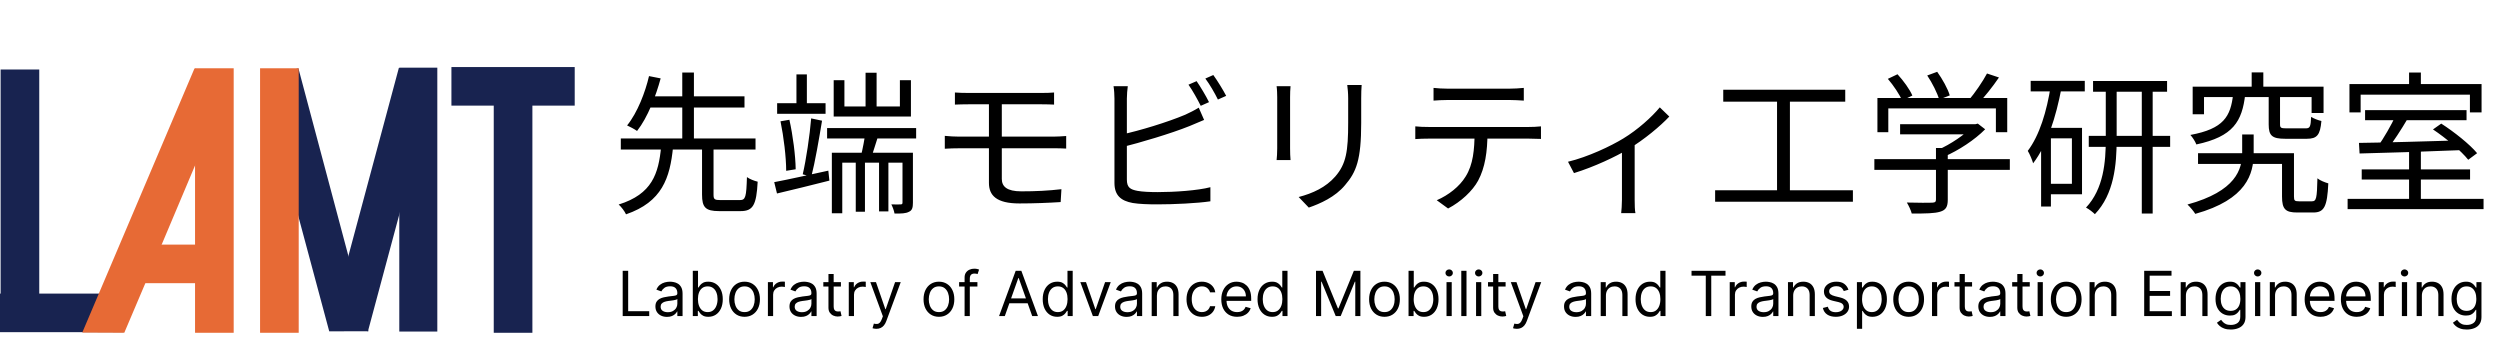 <svg width="261" height="38" viewBox="0 0 261 38" fill="none" xmlns="http://www.w3.org/2000/svg">
<path d="M65.009 33V28.273H65.581V32.492H67.779V33H65.009ZM69.635 33.083C69.41 33.083 69.206 33.041 69.023 32.956C68.84 32.87 68.695 32.746 68.587 32.584C68.479 32.421 68.425 32.224 68.425 31.994C68.425 31.791 68.465 31.626 68.545 31.5C68.625 31.372 68.732 31.272 68.866 31.2C69 31.127 69.148 31.073 69.309 31.038C69.472 31.001 69.636 30.972 69.801 30.95C70.016 30.923 70.191 30.902 70.325 30.888C70.46 30.873 70.559 30.847 70.62 30.812C70.683 30.776 70.715 30.715 70.715 30.627V30.609C70.715 30.381 70.653 30.204 70.528 30.078C70.405 29.952 70.218 29.889 69.967 29.889C69.707 29.889 69.503 29.945 69.355 30.059C69.208 30.173 69.104 30.295 69.044 30.424L68.527 30.239C68.619 30.024 68.742 29.856 68.896 29.736C69.052 29.615 69.221 29.53 69.404 29.482C69.588 29.433 69.77 29.408 69.949 29.408C70.062 29.408 70.193 29.422 70.341 29.45C70.49 29.476 70.634 29.531 70.773 29.614C70.913 29.697 71.029 29.822 71.121 29.99C71.213 30.158 71.26 30.383 71.26 30.664V33H70.715V32.52H70.687C70.65 32.597 70.589 32.679 70.503 32.767C70.416 32.855 70.302 32.929 70.159 32.991C70.016 33.052 69.841 33.083 69.635 33.083ZM69.718 32.594C69.933 32.594 70.115 32.551 70.263 32.467C70.412 32.382 70.524 32.273 70.6 32.139C70.677 32.005 70.715 31.864 70.715 31.717V31.218C70.692 31.246 70.641 31.271 70.563 31.294C70.486 31.316 70.396 31.335 70.295 31.352C70.195 31.367 70.097 31.381 70.002 31.393C69.908 31.404 69.832 31.413 69.773 31.421C69.632 31.44 69.499 31.47 69.376 31.511C69.255 31.551 69.156 31.612 69.081 31.694C69.007 31.774 68.97 31.883 68.97 32.021C68.97 32.211 69.04 32.354 69.18 32.451C69.322 32.546 69.501 32.594 69.718 32.594ZM72.328 33V28.273H72.873V30.018H72.919C72.959 29.956 73.014 29.878 73.085 29.782C73.157 29.685 73.26 29.599 73.394 29.524C73.53 29.447 73.713 29.408 73.944 29.408C74.242 29.408 74.505 29.483 74.733 29.632C74.961 29.782 75.138 29.993 75.266 30.267C75.394 30.541 75.458 30.864 75.458 31.236C75.458 31.612 75.394 31.937 75.266 32.213C75.138 32.487 74.962 32.699 74.735 32.85C74.509 32.999 74.248 33.074 73.953 33.074C73.725 33.074 73.543 33.036 73.406 32.961C73.269 32.884 73.163 32.797 73.09 32.7C73.016 32.601 72.959 32.52 72.919 32.455H72.854V33H72.328ZM72.863 31.227C72.863 31.495 72.903 31.731 72.981 31.936C73.059 32.139 73.174 32.298 73.325 32.414C73.476 32.528 73.66 32.584 73.879 32.584C74.107 32.584 74.297 32.525 74.449 32.404C74.603 32.283 74.718 32.12 74.795 31.915C74.874 31.709 74.913 31.48 74.913 31.227C74.913 30.978 74.875 30.753 74.798 30.553C74.722 30.352 74.608 30.192 74.454 30.076C74.301 29.957 74.11 29.898 73.879 29.898C73.657 29.898 73.471 29.954 73.32 30.066C73.17 30.177 73.056 30.332 72.979 30.532C72.902 30.731 72.863 30.963 72.863 31.227ZM77.731 33.074C77.411 33.074 77.13 32.998 76.889 32.845C76.649 32.693 76.461 32.48 76.326 32.206C76.192 31.932 76.125 31.612 76.125 31.246C76.125 30.876 76.192 30.554 76.326 30.279C76.461 30.003 76.649 29.789 76.889 29.637C77.13 29.485 77.411 29.408 77.731 29.408C78.052 29.408 78.332 29.485 78.572 29.637C78.813 29.789 79.001 30.003 79.135 30.279C79.27 30.554 79.338 30.876 79.338 31.246C79.338 31.612 79.27 31.932 79.135 32.206C79.001 32.48 78.813 32.693 78.572 32.845C78.332 32.998 78.052 33.074 77.731 33.074ZM77.731 32.584C77.975 32.584 78.175 32.522 78.332 32.398C78.489 32.273 78.605 32.109 78.68 31.906C78.755 31.703 78.793 31.483 78.793 31.246C78.793 31.009 78.755 30.788 78.68 30.583C78.605 30.379 78.489 30.213 78.332 30.087C78.175 29.961 77.975 29.898 77.731 29.898C77.488 29.898 77.288 29.961 77.131 30.087C76.974 30.213 76.858 30.379 76.783 30.583C76.707 30.788 76.67 31.009 76.67 31.246C76.67 31.483 76.707 31.703 76.783 31.906C76.858 32.109 76.974 32.273 77.131 32.398C77.288 32.522 77.488 32.584 77.731 32.584ZM80.169 33V29.454H80.696V29.99H80.733C80.797 29.815 80.914 29.672 81.084 29.563C81.253 29.454 81.444 29.399 81.656 29.399C81.696 29.399 81.746 29.4 81.806 29.401C81.866 29.403 81.911 29.405 81.942 29.408V29.962C81.924 29.958 81.881 29.951 81.815 29.942C81.751 29.931 81.682 29.925 81.61 29.925C81.438 29.925 81.284 29.962 81.148 30.034C81.014 30.105 80.908 30.203 80.83 30.329C80.753 30.454 80.714 30.596 80.714 30.756V33H80.169ZM83.631 33.083C83.407 33.083 83.203 33.041 83.02 32.956C82.837 32.87 82.691 32.746 82.583 32.584C82.476 32.421 82.422 32.224 82.422 31.994C82.422 31.791 82.462 31.626 82.542 31.5C82.622 31.372 82.729 31.272 82.863 31.2C82.996 31.127 83.144 31.073 83.306 31.038C83.469 31.001 83.633 30.972 83.797 30.95C84.013 30.923 84.188 30.902 84.321 30.888C84.457 30.873 84.555 30.847 84.617 30.812C84.68 30.776 84.712 30.715 84.712 30.627V30.609C84.712 30.381 84.649 30.204 84.525 30.078C84.401 29.952 84.215 29.889 83.964 29.889C83.704 29.889 83.5 29.945 83.352 30.059C83.204 30.173 83.1 30.295 83.04 30.424L82.523 30.239C82.616 30.024 82.739 29.856 82.893 29.736C83.048 29.615 83.217 29.53 83.4 29.482C83.585 29.433 83.767 29.408 83.945 29.408C84.059 29.408 84.19 29.422 84.338 29.45C84.487 29.476 84.631 29.531 84.769 29.614C84.909 29.697 85.025 29.822 85.118 29.99C85.21 30.158 85.256 30.383 85.256 30.664V33H84.712V32.52H84.684C84.647 32.597 84.585 32.679 84.499 32.767C84.413 32.855 84.298 32.929 84.155 32.991C84.012 33.052 83.838 33.083 83.631 33.083ZM83.714 32.594C83.93 32.594 84.111 32.551 84.259 32.467C84.408 32.382 84.521 32.273 84.596 32.139C84.673 32.005 84.712 31.864 84.712 31.717V31.218C84.688 31.246 84.638 31.271 84.559 31.294C84.482 31.316 84.393 31.335 84.291 31.352C84.191 31.367 84.094 31.381 83.998 31.393C83.904 31.404 83.828 31.413 83.77 31.421C83.628 31.44 83.496 31.47 83.373 31.511C83.251 31.551 83.153 31.612 83.077 31.694C83.003 31.774 82.966 31.883 82.966 32.021C82.966 32.211 83.037 32.354 83.177 32.451C83.318 32.546 83.497 32.594 83.714 32.594ZM87.792 29.454V29.916H85.955V29.454H87.792ZM86.491 28.605H87.035V31.984C87.035 32.138 87.058 32.254 87.102 32.331C87.148 32.406 87.207 32.457 87.278 32.483C87.35 32.508 87.426 32.52 87.506 32.52C87.566 32.52 87.615 32.517 87.654 32.511C87.692 32.503 87.723 32.497 87.746 32.492L87.857 32.981C87.82 32.995 87.769 33.009 87.702 33.023C87.636 33.038 87.552 33.046 87.451 33.046C87.297 33.046 87.146 33.013 86.998 32.947C86.852 32.881 86.731 32.78 86.634 32.645C86.538 32.509 86.491 32.338 86.491 32.132V28.605ZM88.612 33V29.454H89.138V29.99H89.175C89.24 29.815 89.357 29.672 89.526 29.563C89.695 29.454 89.886 29.399 90.098 29.399C90.138 29.399 90.188 29.4 90.248 29.401C90.308 29.403 90.354 29.405 90.385 29.408V29.962C90.366 29.958 90.324 29.951 90.258 29.942C90.193 29.931 90.124 29.925 90.052 29.925C89.88 29.925 89.726 29.962 89.591 30.034C89.457 30.105 89.35 30.203 89.272 30.329C89.195 30.454 89.157 30.596 89.157 30.756V33H88.612ZM91.489 34.33C91.397 34.33 91.314 34.322 91.242 34.306C91.17 34.293 91.12 34.279 91.092 34.265L91.231 33.785C91.363 33.819 91.48 33.831 91.581 33.822C91.683 33.812 91.773 33.767 91.852 33.685C91.931 33.605 92.005 33.475 92.071 33.295L92.172 33.019L90.861 29.454H91.452L92.431 32.28H92.468L93.447 29.454H94.037L92.532 33.517C92.465 33.7 92.381 33.852 92.281 33.972C92.181 34.093 92.065 34.183 91.932 34.242C91.802 34.3 91.654 34.33 91.489 34.33ZM98.025 33.074C97.705 33.074 97.424 32.998 97.182 32.845C96.942 32.693 96.755 32.48 96.619 32.206C96.485 31.932 96.418 31.612 96.418 31.246C96.418 30.876 96.485 30.554 96.619 30.279C96.755 30.003 96.942 29.789 97.182 29.637C97.424 29.485 97.705 29.408 98.025 29.408C98.345 29.408 98.625 29.485 98.865 29.637C99.107 29.789 99.294 30.003 99.428 30.279C99.564 30.554 99.631 30.876 99.631 31.246C99.631 31.612 99.564 31.932 99.428 32.206C99.294 32.48 99.107 32.693 98.865 32.845C98.625 32.998 98.345 33.074 98.025 33.074ZM98.025 32.584C98.268 32.584 98.468 32.522 98.625 32.398C98.782 32.273 98.898 32.109 98.974 31.906C99.049 31.703 99.087 31.483 99.087 31.246C99.087 31.009 99.049 30.788 98.974 30.583C98.898 30.379 98.782 30.213 98.625 30.087C98.468 29.961 98.268 29.898 98.025 29.898C97.782 29.898 97.582 29.961 97.425 30.087C97.268 30.213 97.152 30.379 97.076 30.583C97.001 30.788 96.963 31.009 96.963 31.246C96.963 31.483 97.001 31.703 97.076 31.906C97.152 32.109 97.268 32.273 97.425 32.398C97.582 32.522 97.782 32.584 98.025 32.584ZM102.042 29.454V29.916H100.131V29.454H102.042ZM100.703 33V28.965C100.703 28.762 100.751 28.593 100.846 28.457C100.942 28.322 101.065 28.22 101.218 28.153C101.37 28.085 101.531 28.051 101.7 28.051C101.834 28.051 101.943 28.062 102.028 28.084C102.113 28.105 102.176 28.125 102.217 28.143L102.06 28.614C102.033 28.605 101.994 28.594 101.945 28.58C101.897 28.566 101.834 28.559 101.756 28.559C101.576 28.559 101.445 28.604 101.365 28.695C101.287 28.786 101.248 28.919 101.248 29.095V33H100.703ZM104.901 33H104.301L106.037 28.273H106.628L108.363 33H107.763L106.351 29.021H106.314L104.901 33ZM105.123 31.153H107.542V31.661H105.123V31.153ZM110.365 33.074C110.069 33.074 109.808 32.999 109.582 32.85C109.356 32.699 109.179 32.487 109.051 32.213C108.924 31.937 108.86 31.612 108.86 31.236C108.86 30.864 108.924 30.541 109.051 30.267C109.179 29.993 109.357 29.782 109.585 29.632C109.812 29.483 110.075 29.408 110.374 29.408C110.605 29.408 110.787 29.447 110.921 29.524C111.056 29.599 111.16 29.685 111.23 29.782C111.303 29.878 111.359 29.956 111.399 30.018H111.445V28.273H111.99V33H111.463V32.455H111.399C111.359 32.52 111.302 32.601 111.228 32.7C111.154 32.797 111.049 32.884 110.912 32.961C110.775 33.036 110.592 33.074 110.365 33.074ZM110.439 32.584C110.657 32.584 110.842 32.528 110.993 32.414C111.143 32.298 111.258 32.139 111.336 31.936C111.415 31.731 111.454 31.495 111.454 31.227C111.454 30.963 111.416 30.731 111.339 30.532C111.262 30.332 111.148 30.177 110.997 30.066C110.846 29.954 110.66 29.898 110.439 29.898C110.208 29.898 110.015 29.957 109.862 30.076C109.709 30.192 109.595 30.352 109.518 30.553C109.442 30.753 109.404 30.978 109.404 31.227C109.404 31.48 109.443 31.709 109.52 31.915C109.598 32.12 109.714 32.283 109.866 32.404C110.02 32.525 110.211 32.584 110.439 32.584ZM115.962 29.454L114.651 33H114.097L112.786 29.454H113.377L114.356 32.28H114.393L115.371 29.454H115.962ZM117.617 33.083C117.392 33.083 117.188 33.041 117.005 32.956C116.822 32.87 116.676 32.746 116.569 32.584C116.461 32.421 116.407 32.224 116.407 31.994C116.407 31.791 116.447 31.626 116.527 31.5C116.607 31.372 116.714 31.272 116.848 31.2C116.982 31.127 117.13 31.073 117.291 31.038C117.454 31.001 117.618 30.972 117.783 30.95C117.998 30.923 118.173 30.902 118.307 30.888C118.442 30.873 118.541 30.847 118.602 30.812C118.665 30.776 118.697 30.715 118.697 30.627V30.609C118.697 30.381 118.635 30.204 118.51 30.078C118.387 29.952 118.2 29.889 117.949 29.889C117.689 29.889 117.485 29.945 117.337 30.059C117.19 30.173 117.086 30.295 117.026 30.424L116.509 30.239C116.601 30.024 116.724 29.856 116.878 29.736C117.033 29.615 117.203 29.53 117.386 29.482C117.57 29.433 117.752 29.408 117.931 29.408C118.044 29.408 118.175 29.422 118.323 29.45C118.472 29.476 118.616 29.531 118.755 29.614C118.895 29.697 119.011 29.822 119.103 29.99C119.195 30.158 119.242 30.383 119.242 30.664V33H118.697V32.52H118.669C118.632 32.597 118.571 32.679 118.485 32.767C118.398 32.855 118.284 32.929 118.141 32.991C117.997 33.052 117.823 33.083 117.617 33.083ZM117.7 32.594C117.915 32.594 118.097 32.551 118.244 32.467C118.394 32.382 118.506 32.273 118.581 32.139C118.658 32.005 118.697 31.864 118.697 31.717V31.218C118.674 31.246 118.623 31.271 118.545 31.294C118.468 31.316 118.378 31.335 118.277 31.352C118.177 31.367 118.079 31.381 117.984 31.393C117.89 31.404 117.814 31.413 117.755 31.421C117.614 31.44 117.481 31.47 117.358 31.511C117.237 31.551 117.138 31.612 117.063 31.694C116.989 31.774 116.952 31.883 116.952 32.021C116.952 32.211 117.022 32.354 117.162 32.451C117.303 32.546 117.483 32.594 117.7 32.594ZM120.781 30.867V33H120.236V29.454H120.762V30.009H120.808C120.891 29.828 121.018 29.684 121.187 29.575C121.356 29.464 121.575 29.408 121.842 29.408C122.082 29.408 122.293 29.458 122.473 29.556C122.653 29.653 122.793 29.801 122.893 29.999C122.993 30.196 123.043 30.445 123.043 30.747V33H122.498V30.784C122.498 30.506 122.426 30.289 122.281 30.133C122.136 29.976 121.938 29.898 121.685 29.898C121.512 29.898 121.356 29.935 121.219 30.011C121.084 30.086 120.977 30.196 120.898 30.341C120.82 30.486 120.781 30.661 120.781 30.867ZM125.478 33.074C125.146 33.074 124.86 32.995 124.62 32.838C124.38 32.681 124.195 32.465 124.066 32.19C123.937 31.914 123.872 31.6 123.872 31.246C123.872 30.886 123.938 30.568 124.07 30.292C124.204 30.015 124.391 29.799 124.629 29.644C124.869 29.487 125.149 29.408 125.469 29.408C125.719 29.408 125.943 29.454 126.143 29.547C126.343 29.639 126.507 29.768 126.635 29.935C126.763 30.101 126.842 30.295 126.873 30.516H126.328C126.286 30.355 126.194 30.212 126.051 30.087C125.909 29.961 125.719 29.898 125.478 29.898C125.266 29.898 125.08 29.953 124.92 30.064C124.761 30.173 124.638 30.328 124.548 30.528C124.461 30.726 124.417 30.959 124.417 31.227C124.417 31.501 124.46 31.74 124.546 31.943C124.634 32.146 124.757 32.304 124.915 32.416C125.075 32.528 125.263 32.584 125.478 32.584C125.62 32.584 125.749 32.56 125.864 32.511C125.979 32.461 126.077 32.391 126.157 32.298C126.237 32.206 126.294 32.095 126.328 31.966H126.873C126.842 32.175 126.766 32.364 126.644 32.531C126.524 32.698 126.365 32.83 126.166 32.928C125.969 33.025 125.74 33.074 125.478 33.074ZM129.155 33.074C128.814 33.074 128.519 32.998 128.271 32.848C128.025 32.695 127.835 32.483 127.701 32.211C127.569 31.937 127.503 31.618 127.503 31.255C127.503 30.892 127.569 30.572 127.701 30.295C127.835 30.016 128.021 29.799 128.26 29.644C128.5 29.487 128.78 29.408 129.1 29.408C129.285 29.408 129.467 29.439 129.647 29.501C129.827 29.562 129.991 29.662 130.139 29.801C130.287 29.938 130.404 30.119 130.492 30.346C130.58 30.572 130.624 30.85 130.624 31.181V31.412H127.891V30.941H130.07C130.07 30.741 130.03 30.562 129.95 30.405C129.871 30.249 129.759 30.125 129.613 30.034C129.468 29.943 129.297 29.898 129.1 29.898C128.883 29.898 128.695 29.952 128.537 30.059C128.38 30.166 128.259 30.304 128.174 30.475C128.09 30.646 128.048 30.829 128.048 31.024V31.338C128.048 31.606 128.094 31.833 128.186 32.019C128.28 32.204 128.41 32.344 128.576 32.441C128.742 32.537 128.935 32.584 129.155 32.584C129.299 32.584 129.428 32.565 129.543 32.525C129.66 32.483 129.761 32.421 129.846 32.34C129.93 32.257 129.996 32.154 130.042 32.031L130.568 32.178C130.513 32.357 130.42 32.514 130.289 32.649C130.158 32.783 129.996 32.888 129.804 32.963C129.612 33.037 129.396 33.074 129.155 33.074ZM132.791 33.074C132.496 33.074 132.235 32.999 132.008 32.85C131.782 32.699 131.605 32.487 131.478 32.213C131.35 31.937 131.286 31.612 131.286 31.236C131.286 30.864 131.35 30.541 131.478 30.267C131.605 29.993 131.783 29.782 132.011 29.632C132.239 29.483 132.502 29.408 132.8 29.408C133.031 29.408 133.213 29.447 133.347 29.524C133.483 29.599 133.586 29.685 133.657 29.782C133.729 29.878 133.785 29.956 133.825 30.018H133.871V28.273H134.416V33H133.89V32.455H133.825C133.785 32.52 133.728 32.601 133.654 32.7C133.58 32.797 133.475 32.884 133.338 32.961C133.201 33.036 133.019 33.074 132.791 33.074ZM132.865 32.584C133.083 32.584 133.268 32.528 133.419 32.414C133.57 32.298 133.684 32.139 133.763 31.936C133.841 31.731 133.88 31.495 133.88 31.227C133.88 30.963 133.842 30.731 133.765 30.532C133.688 30.332 133.574 30.177 133.423 30.066C133.273 29.954 133.086 29.898 132.865 29.898C132.634 29.898 132.442 29.957 132.288 30.076C132.135 30.192 132.021 30.352 131.944 30.553C131.868 30.753 131.831 30.978 131.831 31.227C131.831 31.48 131.869 31.709 131.946 31.915C132.025 32.12 132.14 32.283 132.292 32.404C132.446 32.525 132.637 32.584 132.865 32.584ZM137.391 28.273H138.075L139.681 32.197H139.736L141.343 28.273H142.026V33H141.491V29.408H141.445L139.967 33H139.45L137.973 29.408H137.927V33H137.391V28.273ZM144.54 33.074C144.22 33.074 143.94 32.998 143.698 32.845C143.458 32.693 143.27 32.48 143.135 32.206C143.001 31.932 142.934 31.612 142.934 31.246C142.934 30.876 143.001 30.554 143.135 30.279C143.27 30.003 143.458 29.789 143.698 29.637C143.94 29.485 144.22 29.408 144.54 29.408C144.861 29.408 145.141 29.485 145.381 29.637C145.622 29.789 145.81 30.003 145.944 30.279C146.079 30.554 146.147 30.876 146.147 31.246C146.147 31.612 146.079 31.932 145.944 32.206C145.81 32.48 145.622 32.693 145.381 32.845C145.141 32.998 144.861 33.074 144.54 33.074ZM144.54 32.584C144.784 32.584 144.984 32.522 145.141 32.398C145.298 32.273 145.414 32.109 145.489 31.906C145.565 31.703 145.602 31.483 145.602 31.246C145.602 31.009 145.565 30.788 145.489 30.583C145.414 30.379 145.298 30.213 145.141 30.087C144.984 29.961 144.784 29.898 144.54 29.898C144.297 29.898 144.097 29.961 143.94 30.087C143.783 30.213 143.667 30.379 143.592 30.583C143.516 30.788 143.479 31.009 143.479 31.246C143.479 31.483 143.516 31.703 143.592 31.906C143.667 32.109 143.783 32.273 143.94 32.398C144.097 32.522 144.297 32.584 144.54 32.584ZM147.052 33V28.273H147.597V30.018H147.643C147.683 29.956 147.739 29.878 147.81 29.782C147.882 29.685 147.985 29.599 148.119 29.524C148.254 29.447 148.437 29.408 148.668 29.408C148.967 29.408 149.23 29.483 149.458 29.632C149.685 29.782 149.863 29.993 149.991 30.267C150.119 30.541 150.182 30.864 150.182 31.236C150.182 31.612 150.119 31.937 149.991 32.213C149.863 32.487 149.686 32.699 149.46 32.85C149.234 32.999 148.973 33.074 148.677 33.074C148.45 33.074 148.267 33.036 148.13 32.961C147.993 32.884 147.888 32.797 147.814 32.7C147.74 32.601 147.683 32.52 147.643 32.455H147.579V33H147.052ZM147.588 31.227C147.588 31.495 147.627 31.731 147.706 31.936C147.784 32.139 147.899 32.298 148.05 32.414C148.2 32.528 148.385 32.584 148.604 32.584C148.831 32.584 149.021 32.525 149.174 32.404C149.328 32.283 149.443 32.12 149.52 31.915C149.598 31.709 149.638 31.48 149.638 31.227C149.638 30.978 149.599 30.753 149.522 30.553C149.447 30.352 149.332 30.192 149.178 30.076C149.026 29.957 148.834 29.898 148.604 29.898C148.382 29.898 148.196 29.954 148.045 30.066C147.894 30.177 147.78 30.332 147.703 30.532C147.626 30.731 147.588 30.963 147.588 31.227ZM151.016 33V29.454H151.56V33H151.016ZM151.293 28.864C151.186 28.864 151.095 28.828 151.018 28.755C150.943 28.683 150.905 28.596 150.905 28.494C150.905 28.393 150.943 28.306 151.018 28.233C151.095 28.161 151.186 28.125 151.293 28.125C151.399 28.125 151.49 28.161 151.565 28.233C151.642 28.306 151.68 28.393 151.68 28.494C151.68 28.596 151.642 28.683 151.565 28.755C151.49 28.828 151.399 28.864 151.293 28.864ZM153.103 28.273V33H152.558V28.273H153.103ZM154.101 33V29.454H154.645V33H154.101ZM154.378 28.864C154.271 28.864 154.18 28.828 154.103 28.755C154.028 28.683 153.99 28.596 153.99 28.494C153.99 28.393 154.028 28.306 154.103 28.233C154.18 28.161 154.271 28.125 154.378 28.125C154.484 28.125 154.575 28.161 154.65 28.233C154.727 28.306 154.765 28.393 154.765 28.494C154.765 28.596 154.727 28.683 154.65 28.755C154.575 28.828 154.484 28.864 154.378 28.864ZM157.185 29.454V29.916H155.348V29.454H157.185ZM155.883 28.605H156.428V31.984C156.428 32.138 156.45 32.254 156.495 32.331C156.541 32.406 156.599 32.457 156.67 32.483C156.743 32.508 156.819 32.52 156.899 32.52C156.959 32.52 157.008 32.517 157.047 32.511C157.085 32.503 157.116 32.497 157.139 32.492L157.25 32.981C157.213 32.995 157.161 33.009 157.095 33.023C157.029 33.038 156.945 33.046 156.843 33.046C156.69 33.046 156.539 33.013 156.391 32.947C156.245 32.881 156.123 32.78 156.026 32.645C155.931 32.509 155.883 32.338 155.883 32.132V28.605ZM158.355 34.33C158.263 34.33 158.181 34.322 158.108 34.306C158.036 34.293 157.986 34.279 157.958 34.265L158.097 33.785C158.229 33.819 158.346 33.831 158.448 33.822C158.549 33.812 158.639 33.767 158.718 33.685C158.798 33.605 158.871 33.475 158.937 33.295L159.039 33.019L157.727 29.454H158.318L159.297 32.28H159.334L160.313 29.454H160.904L159.399 33.517C159.331 33.7 159.247 33.852 159.147 33.972C159.047 34.093 158.931 34.183 158.798 34.242C158.668 34.3 158.52 34.33 158.355 34.33ZM164.494 33.083C164.269 33.083 164.065 33.041 163.882 32.956C163.699 32.87 163.554 32.746 163.446 32.584C163.338 32.421 163.285 32.224 163.285 31.994C163.285 31.791 163.325 31.626 163.405 31.5C163.485 31.372 163.592 31.272 163.725 31.2C163.859 31.127 164.007 31.073 164.169 31.038C164.332 31.001 164.496 30.972 164.66 30.95C164.876 30.923 165.05 30.902 165.184 30.888C165.32 30.873 165.418 30.847 165.48 30.812C165.543 30.776 165.574 30.715 165.574 30.627V30.609C165.574 30.381 165.512 30.204 165.387 30.078C165.264 29.952 165.077 29.889 164.826 29.889C164.566 29.889 164.362 29.945 164.215 30.059C164.067 30.173 163.963 30.295 163.903 30.424L163.386 30.239C163.478 30.024 163.602 29.856 163.755 29.736C163.911 29.615 164.08 29.53 164.263 29.482C164.448 29.433 164.629 29.408 164.808 29.408C164.922 29.408 165.053 29.422 165.2 29.45C165.35 29.476 165.494 29.531 165.632 29.614C165.772 29.697 165.888 29.822 165.981 29.99C166.073 30.158 166.119 30.383 166.119 30.664V33H165.574V32.52H165.547C165.51 32.597 165.448 32.679 165.362 32.767C165.276 32.855 165.161 32.929 165.018 32.991C164.875 33.052 164.7 33.083 164.494 33.083ZM164.577 32.594C164.793 32.594 164.974 32.551 165.122 32.467C165.271 32.382 165.383 32.273 165.459 32.139C165.536 32.005 165.574 31.864 165.574 31.717V31.218C165.551 31.246 165.5 31.271 165.422 31.294C165.345 31.316 165.256 31.335 165.154 31.352C165.054 31.367 164.956 31.381 164.861 31.393C164.767 31.404 164.691 31.413 164.633 31.421C164.491 31.44 164.359 31.47 164.236 31.511C164.114 31.551 164.015 31.612 163.94 31.694C163.866 31.774 163.829 31.883 163.829 32.021C163.829 32.211 163.899 32.354 164.039 32.451C164.181 32.546 164.36 32.594 164.577 32.594ZM167.658 30.867V33H167.113V29.454H167.64V30.009H167.686C167.769 29.828 167.895 29.684 168.064 29.575C168.234 29.464 168.452 29.408 168.72 29.408C168.96 29.408 169.17 29.458 169.35 29.556C169.53 29.653 169.67 29.801 169.77 29.999C169.87 30.196 169.92 30.445 169.92 30.747V33H169.375V30.784C169.375 30.506 169.303 30.289 169.158 30.133C169.014 29.976 168.815 29.898 168.563 29.898C168.389 29.898 168.234 29.935 168.097 30.011C167.961 30.086 167.854 30.196 167.776 30.341C167.697 30.486 167.658 30.661 167.658 30.867ZM172.254 33.074C171.959 33.074 171.698 32.999 171.472 32.85C171.246 32.699 171.069 32.487 170.941 32.213C170.813 31.937 170.749 31.612 170.749 31.236C170.749 30.864 170.813 30.541 170.941 30.267C171.069 29.993 171.246 29.782 171.474 29.632C171.702 29.483 171.965 29.408 172.264 29.408C172.494 29.408 172.677 29.447 172.811 29.524C172.946 29.599 173.049 29.685 173.12 29.782C173.192 29.878 173.248 29.956 173.288 30.018H173.335V28.273H173.879V33H173.353V32.455H173.288C173.248 32.52 173.191 32.601 173.118 32.7C173.044 32.797 172.938 32.884 172.801 32.961C172.664 33.036 172.482 33.074 172.254 33.074ZM172.328 32.584C172.547 32.584 172.731 32.528 172.882 32.414C173.033 32.298 173.148 32.139 173.226 31.936C173.305 31.731 173.344 31.495 173.344 31.227C173.344 30.963 173.305 30.731 173.228 30.532C173.151 30.332 173.038 30.177 172.887 30.066C172.736 29.954 172.55 29.898 172.328 29.898C172.097 29.898 171.905 29.957 171.751 30.076C171.599 30.192 171.484 30.352 171.407 30.553C171.332 30.753 171.294 30.978 171.294 31.227C171.294 31.48 171.333 31.709 171.41 31.915C171.488 32.12 171.603 32.283 171.756 32.404C171.91 32.525 172.1 32.584 172.328 32.584ZM176.596 28.78V28.273H180.142V28.78H178.655V33H178.083V28.78H176.596ZM180.583 33V29.454H181.109V29.99H181.146C181.211 29.815 181.328 29.672 181.497 29.563C181.666 29.454 181.857 29.399 182.07 29.399C182.11 29.399 182.16 29.4 182.22 29.401C182.28 29.403 182.325 29.405 182.356 29.408V29.962C182.337 29.958 182.295 29.951 182.229 29.942C182.164 29.931 182.096 29.925 182.023 29.925C181.851 29.925 181.697 29.962 181.562 30.034C181.428 30.105 181.322 30.203 181.243 30.329C181.166 30.454 181.128 30.596 181.128 30.756V33H180.583ZM184.045 33.083C183.82 33.083 183.616 33.041 183.433 32.956C183.25 32.87 183.105 32.746 182.997 32.584C182.889 32.421 182.835 32.224 182.835 31.994C182.835 31.791 182.875 31.626 182.955 31.5C183.035 31.372 183.142 31.272 183.276 31.2C183.41 31.127 183.558 31.073 183.719 31.038C183.882 31.001 184.046 30.972 184.211 30.95C184.426 30.923 184.601 30.902 184.735 30.888C184.87 30.873 184.969 30.847 185.03 30.812C185.094 30.776 185.125 30.715 185.125 30.627V30.609C185.125 30.381 185.063 30.204 184.938 30.078C184.815 29.952 184.628 29.889 184.377 29.889C184.117 29.889 183.913 29.945 183.766 30.059C183.618 30.173 183.514 30.295 183.454 30.424L182.937 30.239C183.029 30.024 183.152 29.856 183.306 29.736C183.462 29.615 183.631 29.53 183.814 29.482C183.999 29.433 184.18 29.408 184.359 29.408C184.473 29.408 184.603 29.422 184.751 29.45C184.9 29.476 185.044 29.531 185.183 29.614C185.323 29.697 185.439 29.822 185.531 29.99C185.624 30.158 185.67 30.383 185.67 30.664V33H185.125V32.52H185.097C185.06 32.597 184.999 32.679 184.913 32.767C184.827 32.855 184.712 32.929 184.569 32.991C184.426 33.052 184.251 33.083 184.045 33.083ZM184.128 32.594C184.343 32.594 184.525 32.551 184.673 32.467C184.822 32.382 184.934 32.273 185.01 32.139C185.087 32.005 185.125 31.864 185.125 31.717V31.218C185.102 31.246 185.051 31.271 184.973 31.294C184.896 31.316 184.807 31.335 184.705 31.352C184.605 31.367 184.507 31.381 184.412 31.393C184.318 31.404 184.242 31.413 184.183 31.421C184.042 31.44 183.909 31.47 183.786 31.511C183.665 31.551 183.566 31.612 183.491 31.694C183.417 31.774 183.38 31.883 183.38 32.021C183.38 32.211 183.45 32.354 183.59 32.451C183.732 32.546 183.911 32.594 184.128 32.594ZM187.209 30.867V33H186.664V29.454H187.19V30.009H187.237C187.32 29.828 187.446 29.684 187.615 29.575C187.784 29.464 188.003 29.408 188.271 29.408C188.511 29.408 188.721 29.458 188.901 29.556C189.081 29.653 189.221 29.801 189.321 29.999C189.421 30.196 189.471 30.445 189.471 30.747V33H188.926V30.784C188.926 30.506 188.854 30.289 188.709 30.133C188.565 29.976 188.366 29.898 188.114 29.898C187.94 29.898 187.784 29.935 187.647 30.011C187.512 30.086 187.405 30.196 187.327 30.341C187.248 30.486 187.209 30.661 187.209 30.867ZM192.978 30.249L192.488 30.387C192.458 30.305 192.412 30.226 192.352 30.149C192.294 30.071 192.214 30.006 192.112 29.955C192.011 29.905 191.881 29.879 191.722 29.879C191.505 29.879 191.324 29.929 191.18 30.029C191.036 30.128 190.965 30.253 190.965 30.405C190.965 30.541 191.014 30.648 191.113 30.726C191.211 30.805 191.365 30.87 191.574 30.923L192.101 31.052C192.418 31.129 192.654 31.247 192.809 31.405C192.965 31.562 193.042 31.764 193.042 32.012C193.042 32.215 192.984 32.397 192.867 32.557C192.752 32.717 192.59 32.843 192.382 32.935C192.174 33.028 191.933 33.074 191.657 33.074C191.296 33.074 190.996 32.995 190.759 32.838C190.523 32.681 190.372 32.452 190.309 32.151L190.826 32.021C190.876 32.212 190.969 32.355 191.106 32.451C191.244 32.546 191.425 32.594 191.648 32.594C191.902 32.594 192.104 32.54 192.253 32.432C192.404 32.323 192.479 32.192 192.479 32.04C192.479 31.917 192.436 31.814 192.35 31.73C192.264 31.646 192.131 31.583 191.953 31.541L191.362 31.403C191.037 31.326 190.799 31.206 190.646 31.045C190.496 30.882 190.42 30.678 190.42 30.433C190.42 30.233 190.476 30.056 190.589 29.902C190.703 29.748 190.857 29.628 191.053 29.54C191.25 29.452 191.473 29.408 191.722 29.408C192.073 29.408 192.348 29.485 192.548 29.639C192.75 29.793 192.893 29.996 192.978 30.249ZM193.862 34.33V29.454H194.389V30.018H194.453C194.493 29.956 194.549 29.878 194.619 29.782C194.692 29.685 194.795 29.599 194.929 29.524C195.064 29.447 195.247 29.408 195.478 29.408C195.777 29.408 196.04 29.483 196.268 29.632C196.495 29.782 196.673 29.993 196.801 30.267C196.928 30.541 196.992 30.864 196.992 31.236C196.992 31.612 196.928 31.937 196.801 32.213C196.673 32.487 196.496 32.699 196.27 32.85C196.044 32.999 195.783 33.074 195.487 33.074C195.26 33.074 195.077 33.036 194.94 32.961C194.803 32.884 194.698 32.797 194.624 32.7C194.55 32.601 194.493 32.52 194.453 32.455H194.407V34.33H193.862ZM194.398 31.227C194.398 31.495 194.437 31.731 194.516 31.936C194.594 32.139 194.709 32.298 194.86 32.414C195.01 32.528 195.195 32.584 195.413 32.584C195.641 32.584 195.831 32.525 195.984 32.404C196.138 32.283 196.253 32.12 196.33 31.915C196.408 31.709 196.448 31.48 196.448 31.227C196.448 30.978 196.409 30.753 196.332 30.553C196.257 30.352 196.142 30.192 195.988 30.076C195.836 29.957 195.644 29.898 195.413 29.898C195.192 29.898 195.006 29.954 194.855 30.066C194.704 30.177 194.59 30.332 194.513 30.532C194.436 30.731 194.398 30.963 194.398 31.227ZM199.264 33.074C198.944 33.074 198.663 32.998 198.421 32.845C198.181 32.693 197.993 32.48 197.858 32.206C197.724 31.932 197.657 31.612 197.657 31.246C197.657 30.876 197.724 30.554 197.858 30.279C197.993 30.003 198.181 29.789 198.421 29.637C198.663 29.485 198.944 29.408 199.264 29.408C199.584 29.408 199.864 29.485 200.104 29.637C200.345 29.789 200.533 30.003 200.667 30.279C200.802 30.554 200.87 30.876 200.87 31.246C200.87 31.612 200.802 31.932 200.667 32.206C200.533 32.48 200.345 32.693 200.104 32.845C199.864 32.998 199.584 33.074 199.264 33.074ZM199.264 32.584C199.507 32.584 199.707 32.522 199.864 32.398C200.021 32.273 200.137 32.109 200.212 31.906C200.288 31.703 200.325 31.483 200.325 31.246C200.325 31.009 200.288 30.788 200.212 30.583C200.137 30.379 200.021 30.213 199.864 30.087C199.707 29.961 199.507 29.898 199.264 29.898C199.02 29.898 198.82 29.961 198.663 30.087C198.507 30.213 198.39 30.379 198.315 30.583C198.24 30.788 198.202 31.009 198.202 31.246C198.202 31.483 198.24 31.703 198.315 31.906C198.39 32.109 198.507 32.273 198.663 32.398C198.82 32.522 199.02 32.584 199.264 32.584ZM201.702 33V29.454H202.228V29.99H202.265C202.33 29.815 202.446 29.672 202.616 29.563C202.785 29.454 202.976 29.399 203.188 29.399C203.228 29.399 203.278 29.4 203.338 29.401C203.398 29.403 203.444 29.405 203.474 29.408V29.962C203.456 29.958 203.414 29.951 203.347 29.942C203.283 29.931 203.214 29.925 203.142 29.925C202.97 29.925 202.816 29.962 202.68 30.034C202.547 30.105 202.44 30.203 202.362 30.329C202.285 30.454 202.246 30.596 202.246 30.756V33H201.702ZM205.884 29.454V29.916H204.047V29.454H205.884ZM204.582 28.605H205.127V31.984C205.127 32.138 205.149 32.254 205.194 32.331C205.24 32.406 205.299 32.457 205.369 32.483C205.442 32.508 205.518 32.52 205.598 32.52C205.658 32.52 205.707 32.517 205.746 32.511C205.784 32.503 205.815 32.497 205.838 32.492L205.949 32.981C205.912 32.995 205.86 33.009 205.794 33.023C205.728 33.038 205.644 33.046 205.543 33.046C205.389 33.046 205.238 33.013 205.09 32.947C204.944 32.881 204.822 32.78 204.725 32.645C204.63 32.509 204.582 32.338 204.582 32.132V28.605ZM207.747 33.083C207.522 33.083 207.318 33.041 207.135 32.956C206.952 32.87 206.807 32.746 206.699 32.584C206.591 32.421 206.537 32.224 206.537 31.994C206.537 31.791 206.577 31.626 206.657 31.5C206.738 31.372 206.844 31.272 206.978 31.2C207.112 31.127 207.26 31.073 207.422 31.038C207.585 31.001 207.749 30.972 207.913 30.95C208.129 30.923 208.303 30.902 208.437 30.888C208.573 30.873 208.671 30.847 208.733 30.812C208.796 30.776 208.827 30.715 208.827 30.627V30.609C208.827 30.381 208.765 30.204 208.64 30.078C208.517 29.952 208.33 29.889 208.079 29.889C207.819 29.889 207.615 29.945 207.468 30.059C207.32 30.173 207.216 30.295 207.156 30.424L206.639 30.239C206.731 30.024 206.854 29.856 207.008 29.736C207.164 29.615 207.333 29.53 207.516 29.482C207.701 29.433 207.882 29.408 208.061 29.408C208.175 29.408 208.306 29.422 208.453 29.45C208.603 29.476 208.746 29.531 208.885 29.614C209.025 29.697 209.141 29.822 209.233 29.99C209.326 30.158 209.372 30.383 209.372 30.664V33H208.827V32.52H208.8C208.763 32.597 208.701 32.679 208.615 32.767C208.529 32.855 208.414 32.929 208.271 32.991C208.128 33.052 207.953 33.083 207.747 33.083ZM207.83 32.594C208.046 32.594 208.227 32.551 208.375 32.467C208.524 32.382 208.636 32.273 208.712 32.139C208.789 32.005 208.827 31.864 208.827 31.717V31.218C208.804 31.246 208.753 31.271 208.675 31.294C208.598 31.316 208.509 31.335 208.407 31.352C208.307 31.367 208.209 31.381 208.114 31.393C208.02 31.404 207.944 31.413 207.885 31.421C207.744 31.44 207.612 31.47 207.488 31.511C207.367 31.551 207.268 31.612 207.193 31.694C207.119 31.774 207.082 31.883 207.082 32.021C207.082 32.211 207.152 32.354 207.292 32.451C207.434 32.546 207.613 32.594 207.83 32.594ZM211.908 29.454V29.916H210.071V29.454H211.908ZM210.606 28.605H211.151V31.984C211.151 32.138 211.173 32.254 211.218 32.331C211.264 32.406 211.323 32.457 211.393 32.483C211.466 32.508 211.542 32.52 211.622 32.52C211.682 32.52 211.731 32.517 211.77 32.511C211.808 32.503 211.839 32.497 211.862 32.492L211.973 32.981C211.936 32.995 211.884 33.009 211.818 33.023C211.752 33.038 211.668 33.046 211.567 33.046C211.413 33.046 211.262 33.013 211.114 32.947C210.968 32.881 210.846 32.78 210.749 32.645C210.654 32.509 210.606 32.338 210.606 32.132V28.605ZM212.728 33V29.454H213.272V33H212.728ZM213.005 28.864C212.898 28.864 212.807 28.828 212.73 28.755C212.654 28.683 212.617 28.596 212.617 28.494C212.617 28.393 212.654 28.306 212.73 28.233C212.807 28.161 212.898 28.125 213.005 28.125C213.111 28.125 213.202 28.161 213.277 28.233C213.354 28.306 213.392 28.393 213.392 28.494C213.392 28.596 213.354 28.683 213.277 28.755C213.202 28.828 213.111 28.864 213.005 28.864ZM215.71 33.074C215.39 33.074 215.109 32.998 214.868 32.845C214.628 32.693 214.44 32.48 214.305 32.206C214.171 31.932 214.104 31.612 214.104 31.246C214.104 30.876 214.171 30.554 214.305 30.279C214.44 30.003 214.628 29.789 214.868 29.637C215.109 29.485 215.39 29.408 215.71 29.408C216.03 29.408 216.311 29.485 216.551 29.637C216.792 29.789 216.98 30.003 217.114 30.279C217.249 30.554 217.317 30.876 217.317 31.246C217.317 31.612 217.249 31.932 217.114 32.206C216.98 32.48 216.792 32.693 216.551 32.845C216.311 32.998 216.03 33.074 215.71 33.074ZM215.71 32.584C215.954 32.584 216.154 32.522 216.311 32.398C216.468 32.273 216.584 32.109 216.659 31.906C216.734 31.703 216.772 31.483 216.772 31.246C216.772 31.009 216.734 30.788 216.659 30.583C216.584 30.379 216.468 30.213 216.311 30.087C216.154 29.961 215.954 29.898 215.71 29.898C215.467 29.898 215.267 29.961 215.11 30.087C214.953 30.213 214.837 30.379 214.762 30.583C214.686 30.788 214.649 31.009 214.649 31.246C214.649 31.483 214.686 31.703 214.762 31.906C214.837 32.109 214.953 32.273 215.11 32.398C215.267 32.522 215.467 32.584 215.71 32.584ZM218.693 30.867V33H218.148V29.454H218.675V30.009H218.721C218.804 29.828 218.93 29.684 219.099 29.575C219.269 29.464 219.487 29.408 219.755 29.408C219.995 29.408 220.205 29.458 220.385 29.556C220.565 29.653 220.705 29.801 220.805 29.999C220.905 30.196 220.955 30.445 220.955 30.747V33H220.411V30.784C220.411 30.506 220.338 30.289 220.194 30.133C220.049 29.976 219.85 29.898 219.598 29.898C219.424 29.898 219.269 29.935 219.132 30.011C218.996 30.086 218.889 30.196 218.811 30.341C218.732 30.486 218.693 30.661 218.693 30.867ZM223.853 33V28.273H226.706V28.78H224.425V30.378H226.558V30.886H224.425V32.492H226.743V33H223.853ZM228.208 30.867V33H227.664V29.454H228.19V30.009H228.236C228.319 29.828 228.445 29.684 228.615 29.575C228.784 29.464 229.002 29.408 229.27 29.408C229.51 29.408 229.72 29.458 229.9 29.556C230.08 29.653 230.22 29.801 230.32 29.999C230.42 30.196 230.47 30.445 230.47 30.747V33H229.926V30.784C229.926 30.506 229.853 30.289 229.709 30.133C229.564 29.976 229.366 29.898 229.113 29.898C228.939 29.898 228.784 29.935 228.647 30.011C228.512 30.086 228.405 30.196 228.326 30.341C228.248 30.486 228.208 30.661 228.208 30.867ZM232.897 34.403C232.634 34.403 232.408 34.37 232.218 34.302C232.029 34.236 231.871 34.148 231.745 34.039C231.621 33.931 231.521 33.816 231.447 33.693L231.881 33.388C231.931 33.452 231.993 33.526 232.068 33.609C232.144 33.694 232.247 33.767 232.378 33.829C232.51 33.892 232.683 33.923 232.897 33.923C233.183 33.923 233.419 33.854 233.606 33.716C233.792 33.577 233.885 33.36 233.885 33.065V32.344H233.839C233.799 32.409 233.742 32.489 233.668 32.584C233.596 32.678 233.491 32.762 233.354 32.836C233.219 32.908 233.035 32.945 232.805 32.945C232.518 32.945 232.261 32.877 232.034 32.742C231.807 32.606 231.628 32.409 231.496 32.151C231.365 31.892 231.3 31.578 231.3 31.209C231.3 30.846 231.364 30.529 231.491 30.26C231.619 29.989 231.797 29.78 232.024 29.632C232.252 29.483 232.515 29.408 232.814 29.408C233.045 29.408 233.228 29.447 233.363 29.524C233.5 29.599 233.605 29.685 233.677 29.782C233.751 29.878 233.808 29.956 233.848 30.018H233.903V29.454H234.43V33.102C234.43 33.406 234.36 33.654 234.222 33.845C234.085 34.037 233.9 34.178 233.668 34.267C233.437 34.358 233.18 34.403 232.897 34.403ZM232.879 32.455C233.097 32.455 233.282 32.405 233.432 32.305C233.583 32.205 233.698 32.061 233.776 31.874C233.855 31.686 233.894 31.461 233.894 31.2C233.894 30.944 233.856 30.719 233.779 30.523C233.702 30.328 233.588 30.175 233.437 30.064C233.286 29.953 233.1 29.898 232.879 29.898C232.648 29.898 232.455 29.956 232.301 30.073C232.149 30.19 232.034 30.347 231.958 30.544C231.882 30.741 231.844 30.959 231.844 31.2C231.844 31.446 231.883 31.663 231.96 31.853C232.038 32.041 232.154 32.188 232.306 32.296C232.46 32.402 232.651 32.455 232.879 32.455ZM235.427 33V29.454H235.972V33H235.427ZM235.704 28.864C235.598 28.864 235.506 28.828 235.429 28.755C235.354 28.683 235.316 28.596 235.316 28.494C235.316 28.393 235.354 28.306 235.429 28.233C235.506 28.161 235.598 28.125 235.704 28.125C235.81 28.125 235.901 28.161 235.976 28.233C236.053 28.306 236.092 28.393 236.092 28.494C236.092 28.596 236.053 28.683 235.976 28.755C235.901 28.828 235.81 28.864 235.704 28.864ZM237.514 30.867V33H236.969V29.454H237.496V30.009H237.542C237.625 29.828 237.751 29.684 237.92 29.575C238.09 29.464 238.308 29.408 238.576 29.408C238.816 29.408 239.026 29.458 239.206 29.556C239.386 29.653 239.526 29.801 239.626 29.999C239.726 30.196 239.776 30.445 239.776 30.747V33H239.231V30.784C239.231 30.506 239.159 30.289 239.014 30.133C238.87 29.976 238.671 29.898 238.419 29.898C238.245 29.898 238.09 29.935 237.953 30.011C237.817 30.086 237.71 30.196 237.632 30.341C237.553 30.486 237.514 30.661 237.514 30.867ZM242.258 33.074C241.916 33.074 241.622 32.998 241.374 32.848C241.128 32.695 240.938 32.483 240.804 32.211C240.672 31.937 240.605 31.618 240.605 31.255C240.605 30.892 240.672 30.572 240.804 30.295C240.938 30.016 241.124 29.799 241.362 29.644C241.602 29.487 241.883 29.408 242.203 29.408C242.387 29.408 242.57 29.439 242.75 29.501C242.93 29.562 243.094 29.662 243.241 29.801C243.389 29.938 243.507 30.119 243.595 30.346C243.682 30.572 243.726 30.85 243.726 31.181V31.412H240.993V30.941H243.172C243.172 30.741 243.132 30.562 243.052 30.405C242.974 30.249 242.861 30.125 242.715 30.034C242.57 29.943 242.4 29.898 242.203 29.898C241.986 29.898 241.798 29.952 241.639 30.059C241.482 30.166 241.362 30.304 241.277 30.475C241.192 30.646 241.15 30.829 241.15 31.024V31.338C241.15 31.606 241.196 31.833 241.289 32.019C241.382 32.204 241.512 32.344 241.679 32.441C241.845 32.537 242.038 32.584 242.258 32.584C242.401 32.584 242.53 32.565 242.646 32.525C242.763 32.483 242.864 32.421 242.948 32.34C243.033 32.257 243.098 32.154 243.144 32.031L243.671 32.178C243.615 32.357 243.522 32.514 243.391 32.649C243.261 32.783 243.099 32.888 242.907 32.963C242.714 33.037 242.498 33.074 242.258 33.074ZM246.041 33.074C245.7 33.074 245.405 32.998 245.157 32.848C244.911 32.695 244.721 32.483 244.587 32.211C244.455 31.937 244.389 31.618 244.389 31.255C244.389 30.892 244.455 30.572 244.587 30.295C244.721 30.016 244.907 29.799 245.146 29.644C245.386 29.487 245.666 29.408 245.986 29.408C246.17 29.408 246.353 29.439 246.533 29.501C246.713 29.562 246.877 29.662 247.025 29.801C247.172 29.938 247.29 30.119 247.378 30.346C247.465 30.572 247.509 30.85 247.509 31.181V31.412H244.776V30.941H246.955C246.955 30.741 246.915 30.562 246.835 30.405C246.757 30.249 246.644 30.125 246.498 30.034C246.354 29.943 246.183 29.898 245.986 29.898C245.769 29.898 245.581 29.952 245.423 30.059C245.266 30.166 245.145 30.304 245.06 30.475C244.976 30.646 244.933 30.829 244.933 31.024V31.338C244.933 31.606 244.979 31.833 245.072 32.019C245.166 32.204 245.296 32.344 245.462 32.441C245.628 32.537 245.821 32.584 246.041 32.584C246.184 32.584 246.314 32.565 246.429 32.525C246.546 32.483 246.647 32.421 246.731 32.34C246.816 32.257 246.881 32.154 246.928 32.031L247.454 32.178C247.398 32.357 247.305 32.514 247.175 32.649C247.044 32.783 246.882 32.888 246.69 32.963C246.497 33.037 246.281 33.074 246.041 33.074ZM248.338 33V29.454H248.864V29.99H248.901C248.966 29.815 249.083 29.672 249.252 29.563C249.421 29.454 249.612 29.399 249.824 29.399C249.864 29.399 249.914 29.4 249.974 29.401C250.034 29.403 250.08 29.405 250.111 29.408V29.962C250.092 29.958 250.05 29.951 249.984 29.942C249.919 29.931 249.851 29.925 249.778 29.925C249.606 29.925 249.452 29.962 249.317 30.034C249.183 30.105 249.077 30.203 248.998 30.329C248.921 30.454 248.883 30.596 248.883 30.756V33H248.338ZM250.756 33V29.454H251.301V33H250.756ZM251.033 28.864C250.927 28.864 250.836 28.828 250.759 28.755C250.683 28.683 250.646 28.596 250.646 28.494C250.646 28.393 250.683 28.306 250.759 28.233C250.836 28.161 250.927 28.125 251.033 28.125C251.14 28.125 251.23 28.161 251.306 28.233C251.383 28.306 251.421 28.393 251.421 28.494C251.421 28.596 251.383 28.683 251.306 28.755C251.23 28.828 251.14 28.864 251.033 28.864ZM252.844 30.867V33H252.299V29.454H252.825V30.009H252.871C252.954 29.828 253.081 29.684 253.25 29.575C253.419 29.464 253.638 29.408 253.905 29.408C254.145 29.408 254.356 29.458 254.536 29.556C254.716 29.653 254.856 29.801 254.956 29.999C255.056 30.196 255.106 30.445 255.106 30.747V33H254.561V30.784C254.561 30.506 254.489 30.289 254.344 30.133C254.199 29.976 254.001 29.898 253.748 29.898C253.575 29.898 253.419 29.935 253.282 30.011C253.147 30.086 253.04 30.196 252.961 30.341C252.883 30.486 252.844 30.661 252.844 30.867ZM257.532 34.403C257.269 34.403 257.043 34.37 256.854 34.302C256.664 34.236 256.507 34.148 256.38 34.039C256.256 33.931 256.157 33.816 256.083 33.693L256.517 33.388C256.566 33.452 256.628 33.526 256.704 33.609C256.779 33.694 256.882 33.767 257.013 33.829C257.145 33.892 257.318 33.923 257.532 33.923C257.818 33.923 258.055 33.854 258.241 33.716C258.427 33.577 258.52 33.36 258.52 33.065V32.344H258.474C258.434 32.409 258.377 32.489 258.303 32.584C258.231 32.678 258.126 32.762 257.989 32.836C257.854 32.908 257.671 32.945 257.44 32.945C257.154 32.945 256.897 32.877 256.669 32.742C256.443 32.606 256.263 32.409 256.131 32.151C256 31.892 255.935 31.578 255.935 31.209C255.935 30.846 255.999 30.529 256.127 30.26C256.254 29.989 256.432 29.78 256.66 29.632C256.887 29.483 257.151 29.408 257.449 29.408C257.68 29.408 257.863 29.447 257.998 29.524C258.135 29.599 258.24 29.685 258.312 29.782C258.386 29.878 258.443 29.956 258.483 30.018H258.539V29.454H259.065V33.102C259.065 33.406 258.996 33.654 258.857 33.845C258.72 34.037 258.536 34.178 258.303 34.267C258.072 34.358 257.815 34.403 257.532 34.403ZM257.514 32.455C257.732 32.455 257.917 32.405 258.068 32.305C258.219 32.205 258.333 32.061 258.412 31.874C258.49 31.686 258.529 31.461 258.529 31.2C258.529 30.944 258.491 30.719 258.414 30.523C258.337 30.328 258.223 30.175 258.072 30.064C257.922 29.953 257.735 29.898 257.514 29.898C257.283 29.898 257.091 29.956 256.937 30.073C256.784 30.19 256.67 30.347 256.593 30.544C256.517 30.741 256.48 30.959 256.48 31.2C256.48 31.446 256.518 31.663 256.595 31.853C256.674 32.041 256.789 32.188 256.941 32.296C257.095 32.402 257.286 32.455 257.514 32.455Z" fill="black"/>
<path d="M73.293 15.288H74.493V20.328C74.493 20.808 74.605 20.888 75.213 20.888C75.485 20.888 76.861 20.888 77.245 20.888C77.837 20.888 77.917 20.568 77.981 18.488C78.253 18.696 78.765 18.888 79.101 18.968C78.973 21.4 78.621 22.04 77.325 22.04C77.021 22.04 75.373 22.04 75.069 22.04C73.645 22.04 73.293 21.64 73.293 20.312V15.288ZM64.813 14.456H78.877V15.608H64.813V14.456ZM67.437 10.056H77.725V11.224H67.437V10.056ZM69.021 15.336H70.269C69.949 18.6 69.117 21.08 65.357 22.376C65.213 22.056 64.861 21.592 64.589 21.352C68.093 20.264 68.749 18.12 69.021 15.336ZM67.757 7.944L68.973 8.184C68.477 10.008 67.629 12.248 66.509 13.672C66.237 13.48 65.757 13.224 65.469 13.096C66.557 11.752 67.373 9.608 67.757 7.944ZM71.229 7.576H72.445V14.824H71.229V7.576ZM86.349 13.368H95.645V14.456H86.349V13.368ZM89.341 16.36H90.301V22.104H89.341V16.36ZM91.773 16.36H92.749V22.072H91.773V16.36ZM90.365 7.592H91.517V11.72H90.365V7.592ZM86.845 15.944H94.813V16.984H87.933V22.264H86.845V15.944ZM94.221 15.944H95.309V21.16C95.309 21.672 95.229 21.96 94.909 22.104C94.557 22.296 94.109 22.296 93.389 22.296C93.341 22.008 93.197 21.608 93.053 21.336C93.517 21.352 93.917 21.352 94.045 21.336C94.173 21.336 94.221 21.288 94.221 21.144V15.944ZM90.365 13.72L91.741 14.008C91.437 14.92 91.149 15.944 90.893 16.6L89.869 16.328C90.061 15.592 90.269 14.472 90.365 13.72ZM87.037 8.376H88.157V11.112H93.949V8.376H95.101V12.168H87.037V8.376ZM81.133 10.776H86.189V11.88H81.133V10.776ZM83.149 7.768H84.237V11.32H83.149V7.768ZM80.829 19.016C82.285 18.744 84.413 18.264 86.477 17.816L86.589 18.856C84.669 19.352 82.653 19.832 81.117 20.2L80.829 19.016ZM81.485 12.664L82.413 12.504C82.781 14.152 83.053 16.264 83.069 17.672L82.077 17.832C82.077 16.424 81.821 14.296 81.485 12.664ZM84.685 12.36L85.821 12.6C85.517 14.472 85.085 16.952 84.701 18.44L83.805 18.2C84.157 16.696 84.541 14.136 84.685 12.36ZM99.693 9.656C100.109 9.688 100.589 9.704 101.133 9.704C102.269 9.704 107.565 9.704 108.733 9.704C109.261 9.704 109.693 9.688 110.045 9.656V10.92C109.661 10.904 109.293 10.888 108.733 10.888C107.565 10.888 101.965 10.888 101.133 10.888C100.589 10.888 100.109 10.904 99.693 10.92V9.656ZM104.589 14.792C104.589 15.976 104.589 18.12 104.589 18.68C104.589 19.48 105.133 19.976 106.621 19.976C108.125 19.976 109.437 19.912 110.813 19.752L110.733 21.096C109.501 21.176 107.949 21.24 106.429 21.24C104.013 21.24 103.245 20.392 103.245 19.096C103.245 17.928 103.245 16.008 103.245 14.744C103.245 14.088 103.245 11.176 103.245 10.52H104.589C104.589 11.16 104.589 14.344 104.589 14.792ZM98.637 14.184C99.069 14.232 99.709 14.264 100.141 14.264C101.293 14.264 108.973 14.264 109.965 14.264C110.301 14.264 110.941 14.232 111.309 14.2V15.512C110.941 15.48 110.349 15.48 109.997 15.48C108.957 15.48 101.293 15.48 100.141 15.48C99.725 15.48 99.069 15.496 98.637 15.528V14.184ZM124.925 8.472C125.325 9.048 125.901 10.008 126.221 10.664L125.357 11.048C125.037 10.408 124.509 9.448 124.077 8.84L124.925 8.472ZM126.669 7.832C127.101 8.424 127.709 9.416 128.013 10.008L127.149 10.392C126.813 9.704 126.285 8.792 125.837 8.2L126.669 7.832ZM117.741 9C117.693 9.384 117.645 9.848 117.645 10.296C117.645 11.16 117.645 17.592 117.645 18.744C117.645 19.576 117.997 19.784 118.765 19.928C119.277 20.024 120.093 20.056 120.877 20.056C122.573 20.056 125.021 19.896 126.365 19.544V21.016C124.973 21.224 122.573 21.336 120.829 21.336C119.869 21.336 118.925 21.304 118.253 21.192C117.037 20.968 116.349 20.408 116.349 19.096C116.349 17.56 116.349 11.16 116.349 10.296C116.349 9.912 116.317 9.384 116.253 9H117.741ZM117.053 14.056C118.989 13.64 121.885 12.76 123.741 11.976C124.221 11.752 124.685 11.528 125.149 11.24L125.709 12.52C125.245 12.712 124.669 12.968 124.189 13.16C122.205 13.96 119.037 14.888 117.069 15.384L117.053 14.056ZM142.157 8.872C142.125 9.256 142.109 9.72 142.109 10.264C142.109 10.888 142.109 12.248 142.109 12.84C142.109 16.696 141.597 17.96 140.429 19.32C139.405 20.568 137.805 21.272 136.637 21.672L135.581 20.568C137.053 20.184 138.413 19.56 139.405 18.424C140.541 17.112 140.749 15.8 140.749 12.792C140.749 12.168 140.749 10.824 140.749 10.264C140.749 9.72 140.701 9.256 140.653 8.872H142.157ZM134.733 9C134.701 9.304 134.685 9.768 134.685 10.136C134.685 10.616 134.685 14.808 134.685 15.48C134.685 15.896 134.701 16.424 134.733 16.712H133.277C133.309 16.456 133.341 15.944 133.341 15.48C133.341 14.792 133.341 10.616 133.341 10.136C133.341 9.864 133.325 9.304 133.277 9H134.733ZM149.661 9.176C150.125 9.224 150.589 9.256 151.117 9.256C152.045 9.256 156.701 9.256 157.597 9.256C158.045 9.256 158.621 9.224 159.085 9.176V10.504C158.605 10.472 158.045 10.44 157.597 10.44C156.701 10.44 152.045 10.44 151.133 10.44C150.605 10.44 150.077 10.472 149.661 10.504V9.176ZM147.757 13.192C148.189 13.24 148.653 13.256 149.149 13.256C150.077 13.256 158.765 13.256 159.613 13.256C159.949 13.256 160.477 13.24 160.877 13.192V14.504C160.509 14.488 160.013 14.472 159.613 14.472C158.765 14.472 150.077 14.472 149.149 14.472C148.669 14.472 148.189 14.488 147.757 14.52V13.192ZM155.293 13.832C155.293 15.848 155.037 17.512 154.317 18.856C153.741 19.928 152.525 21.064 151.181 21.768L149.997 20.904C151.229 20.376 152.381 19.464 153.005 18.44C153.805 17.176 153.933 15.608 153.949 13.848L155.293 13.832ZM163.699 16.888C165.811 16.376 168.163 15.256 169.475 14.456C170.979 13.544 172.451 12.216 173.283 11.208L174.275 12.168C173.347 13.16 171.683 14.552 170.019 15.56C168.675 16.36 166.451 17.416 164.323 18.072L163.699 16.888ZM169.331 15.192L170.659 14.856V20.856C170.659 21.336 170.675 22.008 170.739 22.248H169.251C169.283 22.008 169.331 21.336 169.331 20.856V15.192ZM179.907 9.368H192.643V10.616H179.907V9.368ZM179.059 19.864H193.443V21.064H179.059V19.864ZM185.523 9.992H186.867V20.36H185.523V9.992ZM198.371 12.968H206.291V14.024H198.371V12.968ZM195.683 16.616H209.827V17.736H195.683V16.616ZM202.115 15.448H203.347V20.856C203.347 21.576 203.155 21.928 202.547 22.104C201.971 22.28 201.043 22.296 199.587 22.296C199.507 21.96 199.267 21.464 199.075 21.144C200.307 21.176 201.395 21.176 201.715 21.16C202.035 21.144 202.115 21.064 202.115 20.824V15.448ZM205.923 12.968H206.227L206.483 12.904L207.251 13.496C206.163 14.6 204.483 15.704 202.963 16.36C202.819 16.152 202.499 15.832 202.291 15.656C203.635 15.08 205.171 14.024 205.923 13.208V12.968ZM196.003 10.232H209.555V13.8H208.371V11.32H197.139V13.8H196.003V10.232ZM207.443 7.672L208.691 8.088C208.019 9.08 207.155 10.152 206.483 10.856L205.539 10.456C206.179 9.704 206.995 8.52 207.443 7.672ZM197.091 8.232L198.099 7.752C198.723 8.424 199.379 9.336 199.651 9.976L198.579 10.488C198.323 9.88 197.683 8.92 197.091 8.232ZM201.203 7.88L202.243 7.496C202.787 8.248 203.363 9.288 203.555 9.96L202.451 10.392C202.259 9.72 201.731 8.664 201.203 7.88ZM218.515 8.456H226.243V9.576H218.515V8.456ZM218.067 14.184H226.563V15.336H218.067V14.184ZM223.603 8.904H224.739V22.296H223.603V8.904ZM219.843 8.952H220.979V14.552C220.979 17.208 220.707 20.264 218.707 22.36C218.499 22.152 218.067 21.816 217.779 21.672C219.619 19.72 219.843 16.888 219.843 14.552V8.952ZM212.003 8.44H217.651V9.544H212.003V8.44ZM213.619 13.352H217.363V20.28H213.619V19.192H216.307V14.44H213.619V13.352ZM214.099 8.952L215.219 9.192C214.643 12.216 213.731 15.128 212.259 17.048C212.179 16.76 211.907 16.072 211.699 15.752C212.931 14.12 213.683 11.624 214.099 8.952ZM213.091 13.352H214.115V21.56H213.091V13.352ZM229.475 15.992H238.915V17.112H229.475V15.992ZM238.243 15.992H239.491V20.52C239.491 20.952 239.571 21.016 240.019 21.016C240.195 21.016 241.123 21.016 241.363 21.016C241.827 21.016 241.891 20.712 241.939 18.616C242.195 18.84 242.739 19.048 243.075 19.144C242.963 21.576 242.643 22.184 241.507 22.184C241.235 22.184 240.083 22.184 239.827 22.184C238.611 22.184 238.243 21.848 238.243 20.52V15.992ZM235.075 7.56H236.291V9.736H235.075V7.56ZM233.139 9.832H234.403C234.083 12.68 233.139 14.264 229.299 15.08C229.187 14.776 228.899 14.328 228.675 14.088C232.147 13.448 232.883 12.168 233.139 9.832ZM236.851 9.848H238.035V12.968C238.035 13.336 238.115 13.4 238.707 13.4C238.979 13.4 240.355 13.4 240.707 13.4C241.155 13.4 241.235 13.256 241.283 12.2C241.539 12.376 242.019 12.552 242.355 12.632C242.227 14.104 241.891 14.488 240.835 14.488C240.531 14.488 238.867 14.488 238.579 14.488C237.187 14.488 236.851 14.152 236.851 12.984V9.848ZM228.915 9.048H242.579V11.8H241.331V10.136H230.099V11.928H228.915V9.048ZM234.083 14.04H235.283V15.976C235.283 18.152 234.563 20.824 229.187 22.328C229.011 22.04 228.659 21.624 228.371 21.352C233.443 19.96 234.083 17.672 234.083 15.944V14.04ZM251.507 15.736H252.739V21.16H251.507V15.736ZM246.915 11.496H257.507V12.552H246.915V11.496ZM245.091 20.76H259.283V21.832H245.091V20.76ZM246.563 17.688H257.875V18.744H246.563V17.688ZM250.115 12.056L251.347 12.408C250.691 13.528 249.843 14.84 249.171 15.672L248.211 15.336C248.851 14.456 249.667 13.032 250.115 12.056ZM246.275 14.92C248.915 14.888 253.107 14.76 257.059 14.648L256.995 15.672C253.123 15.832 249.027 15.96 246.339 16.024L246.275 14.92ZM254.003 13.512L254.867 12.904C256.211 13.768 257.843 15.064 258.611 15.992L257.683 16.68C256.947 15.752 255.347 14.408 254.003 13.512ZM251.507 7.576H252.739V9.528H251.507V7.576ZM245.283 8.776H259.075V11.736H257.859V9.88H246.451V11.736H245.283V8.776Z" fill="black"/>
<path d="M4.098 7.256H0.064V34.614H4.098V7.256Z" fill="#182350"/>
<path d="M12.871 30.651H0V34.678H12.871V30.651Z" fill="#182350"/>
<path fill-rule="evenodd" clip-rule="evenodd" d="M27.28 8.171L31.154 7.135L38.467 34.581L34.372 34.592L27.28 8.171Z" fill="#182350"/>
<path fill-rule="evenodd" clip-rule="evenodd" d="M41.641 7.088L45.516 8.125L38.413 34.585L34.539 33.548L41.641 7.088Z" fill="#182350"/>
<path d="M45.656 7.064H41.686V34.614H45.656V7.064Z" fill="#182350"/>
<path d="M60 7H47.129V11.027H60V7Z" fill="#182350"/>
<path d="M55.582 7.32H51.547V34.742H55.582V7.32Z" fill="#182350"/>
<path fill-rule="evenodd" clip-rule="evenodd" d="M20.308 7.135L23.999 8.704C20.276 17.406 16.699 26.036 12.976 34.739L8.589 34.72C12.495 25.501 16.402 16.354 20.308 7.135Z" fill="#E76A35"/>
<path d="M24.397 7.128H20.363V34.742H24.397V7.128Z" fill="#E76A35"/>
<path d="M31.185 7.128H27.151V34.742H31.185V7.128Z" fill="#E76A35"/>
<path d="M22.988 25.537H12.935V29.564H22.988V25.537Z" fill="#E76A35"/>
</svg>
